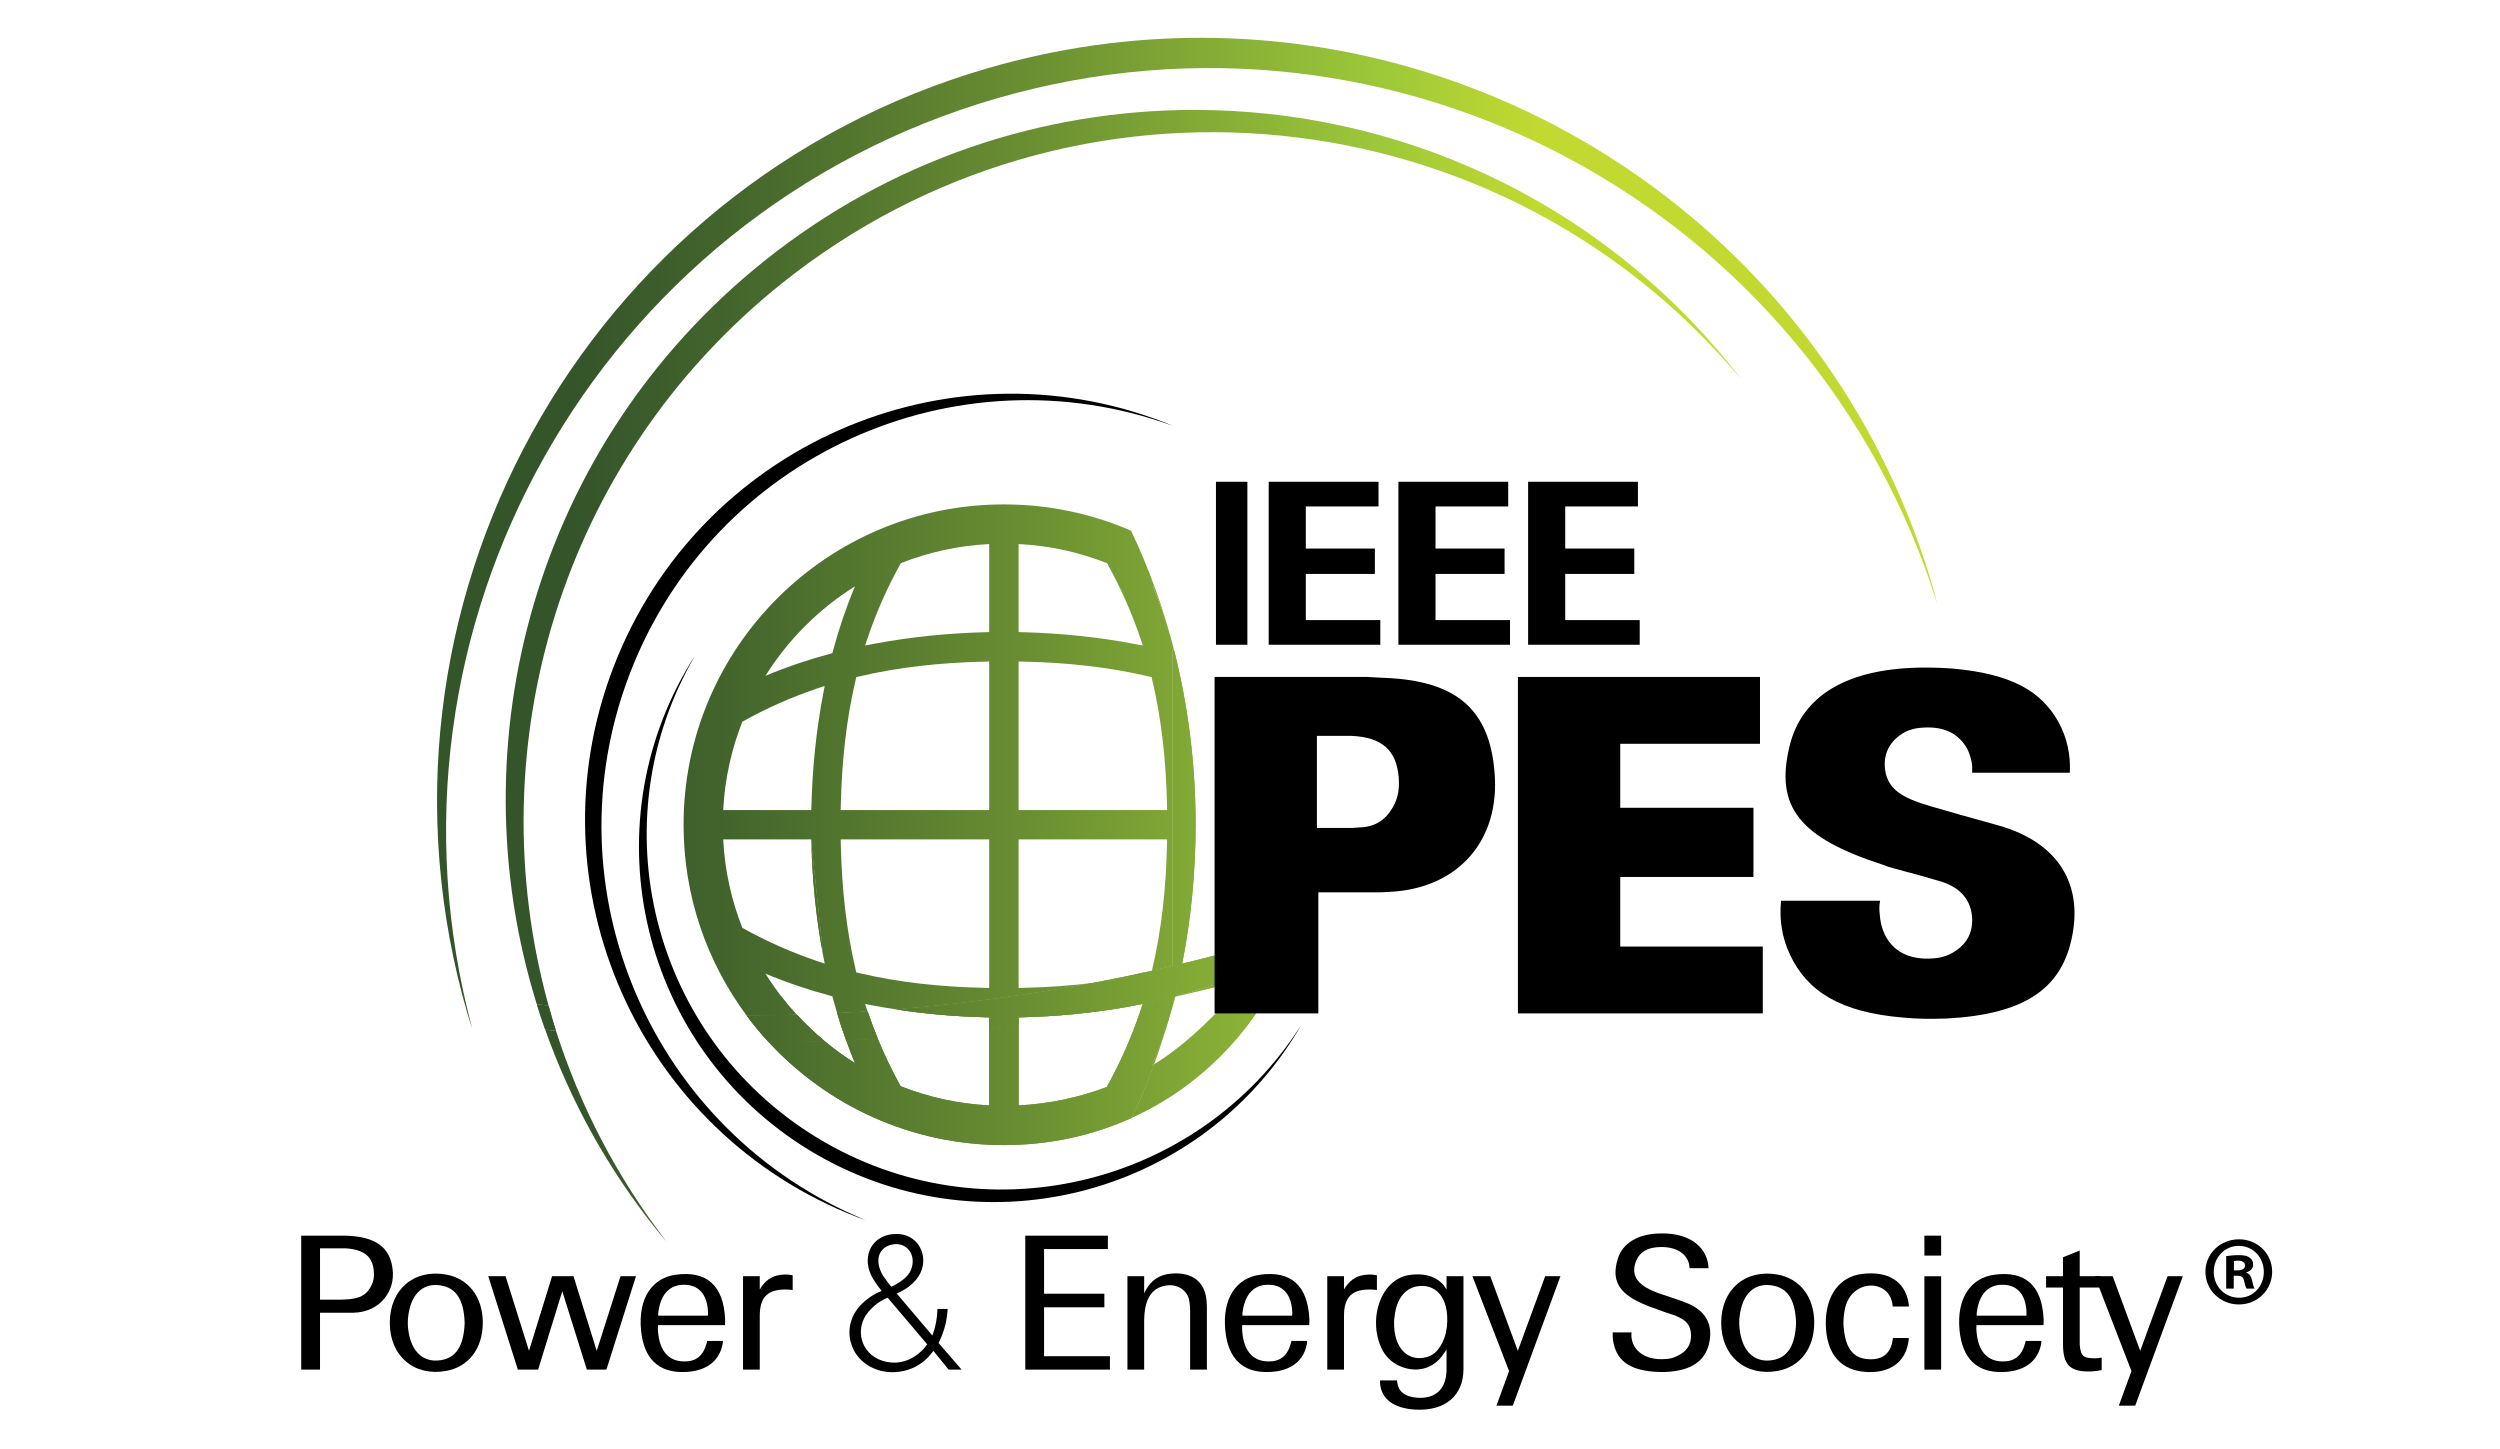 <?xml version="1.0" encoding="iso-8859-1"?>
<!-- Generator: Adobe Illustrator 26.0.1, SVG Export Plug-In . SVG Version: 6.00 Build 0)  -->
<svg version="1.1" id="Layer_1" xmlns="http://www.w3.org/2000/svg" xmlns:xlink="http://www.w3.org/1999/xlink" x="0px" y="0px"
	 viewBox="0 0 1080 626" style="enable-background:new 0 0 1080 626;" xml:space="preserve">
<g>
	<g>
		<defs>
			<path id="SVGID_1_" d="M498.028,253.314c2.397,5.651,4.501,11.485,6.397,17.417c-1.663-5.712-3.51-11.338-5.504-16.83
				C498.628,253.706,498.334,253.51,498.028,253.314z"/>
		</defs>
		<clipPath id="SVGID_00000088122323281482443600000002888709852629533104_">
			<use xlink:href="#SVGID_1_"  style="overflow:visible;"/>
		</clipPath>
		
			<linearGradient id="SVGID_00000135673364464492144650000002994449448799697589_" gradientUnits="userSpaceOnUse" x1="132.842" y1="620.829" x2="145.072" y2="620.829" gradientTransform="matrix(-34.032 0 0 34.032 5184.275 -20865.986)">
			<stop  offset="0" style="stop-color:#C1D931"/>
			<stop  offset="0.161" style="stop-color:#9DC839"/>
			<stop  offset="0.517" style="stop-color:#6B9032"/>
			<stop  offset="0.838" style="stop-color:#43652C"/>
			<stop  offset="1" style="stop-color:#34542A"/>
		</linearGradient>
		
			<rect x="498.028" y="253.315" style="clip-path:url(#SVGID_00000088122323281482443600000002888709852629533104_);fill:url(#SVGID_00000135673364464492144650000002994449448799697589_);" width="6.397" height="17.417"/>
	</g>
	<g>
		<defs>
			<path id="SVGID_00000084513136691221354570000008178928309443763610_" d="M497.564,460.357c0.342-0.208,0.673-0.428,1.015-0.624
				c2.275-6.201,4.354-12.585,6.225-19.068C502.7,447.38,500.303,453.984,497.564,460.357"/>
		</defs>
		<clipPath id="SVGID_00000067949847762167848380000004175173187572893590_">
			<use xlink:href="#SVGID_00000084513136691221354570000008178928309443763610_"  style="overflow:visible;"/>
		</clipPath>
		
			<linearGradient id="SVGID_00000000910574966206732270000013840851265914975154_" gradientUnits="userSpaceOnUse" x1="132.842" y1="625.912" x2="145.073" y2="625.912" gradientTransform="matrix(-34.033 0 0 34.033 5184.362 -20850.856)">
			<stop  offset="0" style="stop-color:#C1D931"/>
			<stop  offset="0.161" style="stop-color:#9DC839"/>
			<stop  offset="0.517" style="stop-color:#6B9032"/>
			<stop  offset="0.838" style="stop-color:#43652C"/>
			<stop  offset="1" style="stop-color:#34542A"/>
		</linearGradient>
		
			<rect x="497.564" y="440.665" style="clip-path:url(#SVGID_00000067949847762167848380000004175173187572893590_);fill:url(#SVGID_00000000910574966206732270000013840851265914975154_);" width="7.241" height="19.691"/>
	</g>
	<g>
		<defs>
			<path id="SVGID_00000103946075713083081900000007331773586083557305_" d="M472.246,424.606c8.17-1.015,16.145-2.409,23.936-4.244
				l1.284-0.306l0.159-0.685C489.222,421.255,480.758,422.992,472.246,424.606"/>
		</defs>
		<clipPath id="SVGID_00000141440211357992070040000001190631461615530175_">
			<use xlink:href="#SVGID_00000103946075713083081900000007331773586083557305_"  style="overflow:visible;"/>
		</clipPath>
		
			<linearGradient id="SVGID_00000134958566860494367920000003232636099342611896_" gradientUnits="userSpaceOnUse" x1="132.841" y1="625.159" x2="145.072" y2="625.159" gradientTransform="matrix(-34.031 0 0 34.031 5184.148 -20852.867)">
			<stop  offset="0" style="stop-color:#C1D931"/>
			<stop  offset="0.161" style="stop-color:#9DC839"/>
			<stop  offset="0.517" style="stop-color:#6B9032"/>
			<stop  offset="0.838" style="stop-color:#43652C"/>
			<stop  offset="1" style="stop-color:#34542A"/>
		</linearGradient>
		
			<rect x="472.246" y="419.372" style="clip-path:url(#SVGID_00000141440211357992070040000001190631461615530175_);fill:url(#SVGID_00000134958566860494367920000003232636099342611896_);" width="25.379" height="5.235"/>
	</g>
	<g>
		<defs>
			<path id="SVGID_00000005945717373723205640000016680211733129755812_" d="M472.246,424.606c8.17-1.015,16.145-2.409,23.936-4.244
				l1.284-0.306l0.159-0.685C489.222,421.255,480.758,422.992,472.246,424.606"/>
		</defs>
		<clipPath id="SVGID_00000061463563375667175220000003955188111916761767_">
			<use xlink:href="#SVGID_00000005945717373723205640000016680211733129755812_"  style="overflow:visible;"/>
		</clipPath>
		
			<linearGradient id="SVGID_00000060749042791360372650000015780339856661490868_" gradientUnits="userSpaceOnUse" x1="132.841" y1="625.159" x2="145.072" y2="625.159" gradientTransform="matrix(-34.031 0 0 34.031 5184.148 -20852.867)">
			<stop  offset="0" style="stop-color:#C1D931"/>
			<stop  offset="0.161" style="stop-color:#9DC839"/>
			<stop  offset="0.517" style="stop-color:#6B9032"/>
			<stop  offset="0.838" style="stop-color:#43652C"/>
			<stop  offset="1" style="stop-color:#34542A"/>
		</linearGradient>
		
			<rect x="472.246" y="419.372" style="clip-path:url(#SVGID_00000061463563375667175220000003955188111916761767_);fill:url(#SVGID_00000060749042791360372650000015780339856661490868_);" width="25.379" height="5.235"/>
	</g>
	<g>
		<defs>
			<path id="SVGID_00000021084322721211842830000008186172832566846907_" d="M511.127,416.24l-0.012,0.024l0.306-0.098
				C511.323,416.191,511.225,416.228,511.127,416.24"/>
		</defs>
		<clipPath id="SVGID_00000132053183391398158900000001429960195963215795_">
			<use xlink:href="#SVGID_00000021084322721211842830000008186172832566846907_"  style="overflow:visible;"/>
		</clipPath>
		
			<linearGradient id="SVGID_00000053523957718225272490000017776793061899670662_" gradientUnits="userSpaceOnUse" x1="132.838" y1="625.012" x2="145.068" y2="625.012" gradientTransform="matrix(-34.014 0 0 34.014 5181.701 -20843.111)">
			<stop  offset="0" style="stop-color:#C1D931"/>
			<stop  offset="0.161" style="stop-color:#9DC839"/>
			<stop  offset="0.517" style="stop-color:#6B9032"/>
			<stop  offset="0.838" style="stop-color:#43652C"/>
			<stop  offset="1" style="stop-color:#34542A"/>
		</linearGradient>
		
			<rect x="511.115" y="416.167" style="clip-path:url(#SVGID_00000132053183391398158900000001429960195963215795_);fill:url(#SVGID_00000053523957718225272490000017776793061899670662_);" width="0.306" height="0.098"/>
	</g>
	<g>
		<defs>
			<path id="SVGID_00000141451975184187225450000017915081847832755612_" d="M511.127,416.24l-0.012,0.024l0.306-0.098
				C511.323,416.191,511.225,416.228,511.127,416.24"/>
		</defs>
		<clipPath id="SVGID_00000005229058848404571480000002147799182431807632_">
			<use xlink:href="#SVGID_00000141451975184187225450000017915081847832755612_"  style="overflow:visible;"/>
		</clipPath>
		
			<linearGradient id="SVGID_00000070803769246306349620000013492084132481733004_" gradientUnits="userSpaceOnUse" x1="132.838" y1="625.012" x2="145.068" y2="625.012" gradientTransform="matrix(-34.014 0 0 34.014 5181.701 -20843.111)">
			<stop  offset="0" style="stop-color:#C1D931"/>
			<stop  offset="0.161" style="stop-color:#9DC839"/>
			<stop  offset="0.517" style="stop-color:#6B9032"/>
			<stop  offset="0.838" style="stop-color:#43652C"/>
			<stop  offset="1" style="stop-color:#34542A"/>
		</linearGradient>
		
			<rect x="511.115" y="416.167" style="clip-path:url(#SVGID_00000005229058848404571480000002147799182431807632_);fill:url(#SVGID_00000070803769246306349620000013492084132481733004_);" width="0.306" height="0.098"/>
	</g>
	<g>
		<defs>
			<path id="SVGID_00000057126453922190545710000008959615019404518305_" d="M542.071,408.083c-2.507,4.794-5.32,9.405-8.451,13.809
				c-1.761,0.697-3.523,1.37-5.308,2.042v1.553h-4.452c-4.892,1.688-9.858,3.241-14.885,4.587l-1.174,0.33l-0.049,0.135
				c10.408-2.349,20.743-4.892,30.956-7.62c5.479-6.495,10.359-12.744,14.334-18.028
				C549.397,405.979,545.741,407.031,542.071,408.083"/>
		</defs>
		<clipPath id="SVGID_00000150820514142480125420000017250496666287297157_">
			<use xlink:href="#SVGID_00000057126453922190545710000008959615019404518305_"  style="overflow:visible;"/>
		</clipPath>
		
			<linearGradient id="SVGID_00000104670675360855258010000016305051037613093019_" gradientUnits="userSpaceOnUse" x1="132.842" y1="625.019" x2="145.073" y2="625.019" gradientTransform="matrix(-34.033 0 0 34.033 5184.417 -20853.527)">
			<stop  offset="0" style="stop-color:#C1D931"/>
			<stop  offset="0.161" style="stop-color:#9DC839"/>
			<stop  offset="0.517" style="stop-color:#6B9032"/>
			<stop  offset="0.838" style="stop-color:#43652C"/>
			<stop  offset="1" style="stop-color:#34542A"/>
		</linearGradient>
		
			<rect x="507.752" y="404.89" style="clip-path:url(#SVGID_00000150820514142480125420000017250496666287297157_);fill:url(#SVGID_00000104670675360855258010000016305051037613093019_);" width="45.29" height="25.648"/>
	</g>
	<g>
		<defs>
			<path id="SVGID_00000021829869596132489530000013029656795002933890_" d="M523.86,425.487h4.452v-1.553
				C526.844,424.472,525.34,424.985,523.86,425.487"/>
		</defs>
		<clipPath id="SVGID_00000137843712408087974130000007962391743867559582_">
			<use xlink:href="#SVGID_00000021829869596132489530000013029656795002933890_"  style="overflow:visible;"/>
		</clipPath>
		
			<linearGradient id="SVGID_00000003812250780088149140000018277421555320171184_" gradientUnits="userSpaceOnUse" x1="132.842" y1="625.237" x2="145.073" y2="625.237" gradientTransform="matrix(-34.032 0 0 34.032 5184.291 -20853.402)">
			<stop  offset="0" style="stop-color:#C1D931"/>
			<stop  offset="0.161" style="stop-color:#9DC839"/>
			<stop  offset="0.517" style="stop-color:#6B9032"/>
			<stop  offset="0.838" style="stop-color:#43652C"/>
			<stop  offset="1" style="stop-color:#34542A"/>
		</linearGradient>
		
			<rect x="523.86" y="423.933" style="clip-path:url(#SVGID_00000137843712408087974130000007962391743867559582_);fill:url(#SVGID_00000003812250780088149140000018277421555320171184_);" width="4.452" height="1.554"/>
	</g>
	<g>
		<defs>
			<path id="SVGID_00000049919525167652894180000000502287287533789369_" d="M523.86,425.487h4.452v-1.553
				C526.844,424.472,525.34,424.985,523.86,425.487"/>
		</defs>
		<clipPath id="SVGID_00000155126649906887181610000015059776308235879336_">
			<use xlink:href="#SVGID_00000049919525167652894180000000502287287533789369_"  style="overflow:visible;"/>
		</clipPath>
		
			<linearGradient id="SVGID_00000091704781237765605230000002667787359152771503_" gradientUnits="userSpaceOnUse" x1="132.842" y1="625.237" x2="145.073" y2="625.237" gradientTransform="matrix(-34.032 0 0 34.032 5184.291 -20853.402)">
			<stop  offset="0" style="stop-color:#C1D931"/>
			<stop  offset="0.161" style="stop-color:#9DC839"/>
			<stop  offset="0.517" style="stop-color:#6B9032"/>
			<stop  offset="0.838" style="stop-color:#43652C"/>
			<stop  offset="1" style="stop-color:#34542A"/>
		</linearGradient>
		
			<rect x="523.86" y="423.933" style="clip-path:url(#SVGID_00000155126649906887181610000015059776308235879336_);fill:url(#SVGID_00000091704781237765605230000002667787359152771503_);" width="4.452" height="1.554"/>
	</g>
	<g>
		<defs>
			<path id="SVGID_00000009586010505884498100000011985871689914317455_" d="M538.708,422.918
				c-11.509,13.588-25.746,28.131-40.129,36.815c-2.935,7.999-6.189,15.753-9.76,23.226c28.596-12.916,51.394-35.726,64.945-64.236
				C548.774,420.166,543.747,421.561,538.708,422.918"/>
		</defs>
		<clipPath id="SVGID_00000083049829796421271370000015056579225751170472_">
			<use xlink:href="#SVGID_00000009586010505884498100000011985871689914317455_"  style="overflow:visible;"/>
		</clipPath>
		
			<linearGradient id="SVGID_00000183250513057549688710000009002174666638873011_" gradientUnits="userSpaceOnUse" x1="132.841" y1="625.867" x2="145.072" y2="625.867" gradientTransform="matrix(-34.029 0 0 34.029 5183.856 -20846.852)">
			<stop  offset="0" style="stop-color:#C1D931"/>
			<stop  offset="0.161" style="stop-color:#9DC839"/>
			<stop  offset="0.517" style="stop-color:#6B9032"/>
			<stop  offset="0.838" style="stop-color:#43652C"/>
			<stop  offset="1" style="stop-color:#34542A"/>
		</linearGradient>
		
			<rect x="488.818" y="418.723" style="clip-path:url(#SVGID_00000083049829796421271370000015056579225751170472_);fill:url(#SVGID_00000183250513057549688710000009002174666638873011_);" width="64.945" height="64.236"/>
	</g>
	<g>
		<defs>
			<path id="SVGID_00000034076661027357716070000004347647469125812123_" d="M507.507,430.587
				c-0.856,3.388-1.749,6.763-2.703,10.078c0.942-2.997,1.847-6.03,2.691-9.088l0.257-1.039
				C507.678,430.55,507.593,430.575,507.507,430.587"/>
		</defs>
		<clipPath id="SVGID_00000008112950426583639040000005873852148227390902_">
			<use xlink:href="#SVGID_00000034076661027357716070000004347647469125812123_"  style="overflow:visible;"/>
		</clipPath>
		
			<linearGradient id="SVGID_00000065787085533468110620000000607018535516102823_" gradientUnits="userSpaceOnUse" x1="132.841" y1="625.521" x2="145.072" y2="625.521" gradientTransform="matrix(-34.03 0 0 34.03 5183.967 -20850.779)">
			<stop  offset="0" style="stop-color:#C1D931"/>
			<stop  offset="0.161" style="stop-color:#9DC839"/>
			<stop  offset="0.517" style="stop-color:#6B9032"/>
			<stop  offset="0.838" style="stop-color:#43652C"/>
			<stop  offset="1" style="stop-color:#34542A"/>
		</linearGradient>
		
			<rect x="504.804" y="430.538" style="clip-path:url(#SVGID_00000008112950426583639040000005873852148227390902_);fill:url(#SVGID_00000065787085533468110620000000607018535516102823_);" width="2.948" height="10.127"/>
	</g>
	<g>
		<defs>
			<path id="SVGID_00000034083465297840799590000011314739106988661171_" d="M485.81,435.161c1.431-0.244,2.862-0.501,4.293-0.77
				l3.559-0.673l-1.162,3.437c-3.73,11.02-8.464,21.783-14.383,32.448c-12.011,4.525-24.804,7.265-38.074,7.938v-34.784
				c-4.207,0.575-8.464,1.101-12.708,1.614v33.17c-13.454-0.685-26.321-3.571-38.27-8.293c-3.755-6.788-7.02-13.625-9.858-20.535
				c-4.55,0.269-9.1,0.514-13.674,0.697c1.199,3.339,2.458,6.654,3.828,9.87c-4.587-2.862-8.941-6.066-13.099-9.503
				c-8.023,0.257-16.083,0.391-24.192,0.416c25.281,27.348,61.435,44.483,101.613,44.483c19.899,0,38.49-4.195,55.136-11.717
				c3.571-7.473,6.825-15.227,9.76-23.226c-0.342,0.196-0.673,0.416-1.015,0.624c2.74-6.372,5.137-12.977,7.241-19.691
				c0.954-3.315,1.847-6.69,2.703-10.078C500.315,432.214,493.075,433.743,485.81,435.161"/>
		</defs>
		<clipPath id="SVGID_00000157998017412021014380000009679256661745326235_">
			<use xlink:href="#SVGID_00000034083465297840799590000011314739106988661171_"  style="overflow:visible;"/>
		</clipPath>
		
			<linearGradient id="SVGID_00000158745617975770946260000009596962924672583048_" gradientUnits="userSpaceOnUse" x1="132.841" y1="626.186" x2="145.072" y2="626.186" gradientTransform="matrix(-34.031 0 0 34.031 5184.102 -20846.938)">
			<stop  offset="0" style="stop-color:#C1D931"/>
			<stop  offset="0.161" style="stop-color:#9DC839"/>
			<stop  offset="0.517" style="stop-color:#6B9032"/>
			<stop  offset="0.838" style="stop-color:#43652C"/>
			<stop  offset="1" style="stop-color:#34542A"/>
		</linearGradient>
		
			<rect x="332.069" y="430.587" style="clip-path:url(#SVGID_00000157998017412021014380000009679256661745326235_);fill:url(#SVGID_00000158745617975770946260000009596962924672583048_);" width="175.438" height="64.089"/>
	</g>
	<g>
		<defs>
			<path id="SVGID_00000011004322814771076610000017505575318940676768_" d="M485.81,435.161c1.431-0.244,2.862-0.501,4.293-0.77
				l3.559-0.673l-1.162,3.437c-3.73,11.02-8.464,21.783-14.383,32.448c-12.011,4.525-24.804,7.265-38.074,7.938v-34.784
				c-4.207,0.575-8.464,1.101-12.708,1.614v33.17c-13.454-0.685-26.321-3.571-38.27-8.293c-3.755-6.788-7.02-13.625-9.858-20.535
				c-4.55,0.269-9.1,0.514-13.674,0.697c1.199,3.339,2.458,6.654,3.828,9.87c-4.587-2.862-8.941-6.066-13.099-9.503
				c-8.023,0.257-16.083,0.391-24.192,0.416c25.281,27.348,61.435,44.483,101.613,44.483c19.899,0,38.49-4.195,55.136-11.717
				c3.571-7.473,6.825-15.227,9.76-23.226c-0.342,0.196-0.673,0.416-1.015,0.624c2.74-6.372,5.137-12.977,7.241-19.691
				c0.954-3.315,1.847-6.69,2.703-10.078C500.315,432.214,493.075,433.743,485.81,435.161"/>
		</defs>
		<clipPath id="SVGID_00000175303101429470100990000016098068115063586985_">
			<use xlink:href="#SVGID_00000011004322814771076610000017505575318940676768_"  style="overflow:visible;"/>
		</clipPath>
		
			<linearGradient id="SVGID_00000011014455668023200610000016742309613270993299_" gradientUnits="userSpaceOnUse" x1="132.841" y1="626.186" x2="145.072" y2="626.186" gradientTransform="matrix(-34.031 0 0 34.031 5184.102 -20846.938)">
			<stop  offset="0" style="stop-color:#C1D931"/>
			<stop  offset="0.161" style="stop-color:#9DC839"/>
			<stop  offset="0.517" style="stop-color:#6B9032"/>
			<stop  offset="0.838" style="stop-color:#43652C"/>
			<stop  offset="1" style="stop-color:#34542A"/>
		</linearGradient>
		
			<rect x="332.069" y="430.587" style="clip-path:url(#SVGID_00000175303101429470100990000016098068115063586985_);fill:url(#SVGID_00000011014455668023200610000016742309613270993299_);" width="175.438" height="64.089"/>
	</g>
	<g>
		<defs>
			<path id="SVGID_00000124840985546161411890000008865318154882205605_" d="M350.538,364.712
				c0.416,15.704,1.994,31.971,5.051,47.994L350.538,364.712z"/>
		</defs>
		<clipPath id="SVGID_00000119809911211085315430000008135053576981746048_">
			<use xlink:href="#SVGID_00000124840985546161411890000008865318154882205605_"  style="overflow:visible;"/>
		</clipPath>
		
			<linearGradient id="SVGID_00000024695515392110460770000017546833511283172519_" gradientUnits="userSpaceOnUse" x1="132.841" y1="624.21" x2="145.072" y2="624.21" gradientTransform="matrix(-34.03 0 0 34.03 5183.983 -20853.135)">
			<stop  offset="0" style="stop-color:#C1D931"/>
			<stop  offset="0.161" style="stop-color:#9DC839"/>
			<stop  offset="0.517" style="stop-color:#6B9032"/>
			<stop  offset="0.838" style="stop-color:#43652C"/>
			<stop  offset="1" style="stop-color:#34542A"/>
		</linearGradient>
		
			<rect x="350.538" y="364.712" style="clip-path:url(#SVGID_00000119809911211085315430000008135053576981746048_);fill:url(#SVGID_00000024695515392110460770000017546833511283172519_);" width="5.051" height="47.993"/>
	</g>
	<g>
		<defs>
			<path id="SVGID_00000011010268998574859360000013472840573939380895_" d="M350.538,364.712
				c0.416,15.704,1.994,31.971,5.051,47.994L350.538,364.712z"/>
		</defs>
		<clipPath id="SVGID_00000114757021702459653830000009835562753847056575_">
			<use xlink:href="#SVGID_00000011010268998574859360000013472840573939380895_"  style="overflow:visible;"/>
		</clipPath>
		
			<linearGradient id="SVGID_00000000201604412051184470000006094017058380654777_" gradientUnits="userSpaceOnUse" x1="132.841" y1="624.21" x2="145.072" y2="624.21" gradientTransform="matrix(-34.03 0 0 34.03 5183.983 -20853.135)">
			<stop  offset="0" style="stop-color:#C1D931"/>
			<stop  offset="0.161" style="stop-color:#9DC839"/>
			<stop  offset="0.517" style="stop-color:#6B9032"/>
			<stop  offset="0.838" style="stop-color:#43652C"/>
			<stop  offset="1" style="stop-color:#34542A"/>
		</linearGradient>
		
			<rect x="350.538" y="364.712" style="clip-path:url(#SVGID_00000114757021702459653830000009835562753847056575_);fill:url(#SVGID_00000000201604412051184470000006094017058380654777_);" width="5.051" height="47.993"/>
	</g>
	<g>
		<defs>
			<path id="SVGID_00000166651116522175691760000014961663742359454619_" d="M352.825,415.127
				c-10.934-3.706-21.575-8.415-32.118-14.273c-4.721-11.925-7.595-24.78-8.28-38.221h38.038l0.073,2.079l5.051,47.994l0.673,3.571
				L352.825,415.127z M425.17,426.747c-19.166-0.416-36.986-2.373-53.974-6.36l-1.284-0.306l-0.293-1.284
				c-4-17.013-5.956-34.821-6.385-53.974l-0.049-2.189h64.15v64.163L425.17,426.747z M320.707,311.753
				c10.494-5.859,21.159-10.555,32.118-14.273l3.437-1.162l-0.673,3.559c-3.058,16.059-4.635,32.338-5.051,47.994l-0.073,2.067
				h-38.038C313.111,336.52,315.986,323.666,320.707,311.753 M363.233,347.76c0.428-19.08,2.385-36.913,6.385-53.95l0.306-1.284
				l1.272-0.306c17.05-4.012,34.882-5.956,53.974-6.396l2.165-0.049v64.163h-64.15L363.233,347.76z M440.042,285.775l2.177,0.049
				c19.153,0.428,36.961,2.373,53.987,6.384l1.284,0.293l0.294,1.284c3.999,17.001,5.944,34.821,6.372,53.974l0.037,2.177h-64.15
				V285.775z M369.361,253.29c-3.767,8.892-6.898,18.187-9.467,27.702l-0.318,1.187l-1.174,0.318
				c-9.516,2.556-18.811,5.7-27.715,9.454C340.472,276.32,353.73,263.074,369.361,253.29 M374.877,275.415
				c3.718-10.959,8.427-21.624,14.286-32.13c11.925-4.709,24.755-7.571,38.172-8.256v38.038l-2.067,0.049
				c-15.668,0.428-31.935,2.018-47.993,5.064l-3.559,0.673L374.877,275.415z M490.127,278.18
				c-16.047-3.046-32.326-4.635-48.006-5.064l-2.079-0.049v-38.038c13.442,0.685,26.284,3.559,38.197,8.268
				c5.871,10.531,10.58,21.184,14.298,32.13l1.162,3.437L490.127,278.18z M295.303,356.285c0,30.883,10.127,59.405,27.238,82.435
				c7.277-0.012,14.518-0.134,21.734-0.33c-5.039-5.492-9.613-11.411-13.588-17.771c8.904,3.755,18.199,6.898,27.715,9.466
				l1.174,0.318l0.318,1.174c0.563,2.055,1.162,4.097,1.761,6.128c4.391-0.22,8.782-0.453,13.148-0.746l-1.101-3.241l3.571,0.673
				c3.266,0.624,6.543,1.174,9.821,1.676c28.914-2.336,57.326-6.189,85.151-11.46c-9.662,1.211-19.655,1.908-30.027,2.141
				l-2.177,0.049v-64.163h64.15l-0.037,2.189c-0.44,19.166-2.385,36.961-6.397,53.962l-0.135,0.587
				c2.997-0.661,5.993-1.382,8.977-2.079V280.674h0.55c-0.856-3.351-1.761-6.666-2.727-9.943
				c-1.896-5.932-3.999-11.766-6.397-17.417c0.306,0.196,0.599,0.392,0.893,0.587c-3.082-8.5-6.531-16.72-10.323-24.657
				c-16.83-7.29-35.384-11.338-54.916-11.338C357.264,217.906,295.303,279.855,295.303,356.285"/>
		</defs>
		<clipPath id="SVGID_00000103265976843627586160000013436287810744172167_">
			<use xlink:href="#SVGID_00000166651116522175691760000014961663742359454619_"  style="overflow:visible;"/>
		</clipPath>
		
			<linearGradient id="SVGID_00000137131384498318489860000005433194681581360267_" gradientUnits="userSpaceOnUse" x1="132.841" y1="622.373" x2="145.072" y2="622.373" gradientTransform="matrix(-34.031 0 0 34.031 5184.109 -20851.545)">
			<stop  offset="0" style="stop-color:#C1D931"/>
			<stop  offset="0.161" style="stop-color:#9DC839"/>
			<stop  offset="0.517" style="stop-color:#6B9032"/>
			<stop  offset="0.838" style="stop-color:#43652C"/>
			<stop  offset="1" style="stop-color:#34542A"/>
		</linearGradient>
		
			<rect x="295.303" y="217.906" style="clip-path:url(#SVGID_00000103265976843627586160000013436287810744172167_);fill:url(#SVGID_00000137131384498318489860000005433194681581360267_);" width="211.849" height="220.814"/>
	</g>
	<g>
		<defs>
			<path id="SVGID_00000125567705084947025950000008798928060067891365_" d="M506.602,280.674v136.618
				c1.358-0.318,2.74-0.624,4.097-0.954c3.792-19.19,5.81-39.285,5.81-59.992c0-26.431-3.29-51.871-9.357-75.672H506.602z"/>
		</defs>
		<clipPath id="SVGID_00000036223219646173433570000015260555162893869753_">
			<use xlink:href="#SVGID_00000125567705084947025950000008798928060067891365_"  style="overflow:visible;"/>
		</clipPath>
		
			<linearGradient id="SVGID_00000106106944125904729420000006465129607147728315_" gradientUnits="userSpaceOnUse" x1="132.841" y1="623.032" x2="145.072" y2="623.032" gradientTransform="matrix(-34.031 0 0 34.031 5184.07 -20853.129)">
			<stop  offset="0" style="stop-color:#C1D931"/>
			<stop  offset="0.161" style="stop-color:#9DC839"/>
			<stop  offset="0.517" style="stop-color:#6B9032"/>
			<stop  offset="0.838" style="stop-color:#43652C"/>
			<stop  offset="1" style="stop-color:#34542A"/>
		</linearGradient>
		
			<rect x="506.602" y="280.674" style="clip-path:url(#SVGID_00000036223219646173433570000015260555162893869753_);fill:url(#SVGID_00000106106944125904729420000006465129607147728315_);" width="9.907" height="136.618"/>
	</g>
	<g>
		<defs>
			<path id="SVGID_00000144320650733368573900000007263310741837236631_" d="M506.602,280.674v136.618
				c1.358-0.318,2.74-0.624,4.097-0.954c3.792-19.19,5.81-39.285,5.81-59.992c0-26.431-3.29-51.871-9.357-75.672H506.602z"/>
		</defs>
		<clipPath id="SVGID_00000171703801715101783590000011596811237051617418_">
			<use xlink:href="#SVGID_00000144320650733368573900000007263310741837236631_"  style="overflow:visible;"/>
		</clipPath>
		
			<linearGradient id="SVGID_00000067926979113648667700000014407867472760074881_" gradientUnits="userSpaceOnUse" x1="132.841" y1="623.032" x2="145.072" y2="623.032" gradientTransform="matrix(-34.031 0 0 34.031 5184.07 -20853.129)">
			<stop  offset="0" style="stop-color:#C1D931"/>
			<stop  offset="0.161" style="stop-color:#9DC839"/>
			<stop  offset="0.517" style="stop-color:#6B9032"/>
			<stop  offset="0.838" style="stop-color:#43652C"/>
			<stop  offset="1" style="stop-color:#34542A"/>
		</linearGradient>
		
			<rect x="506.602" y="280.674" style="clip-path:url(#SVGID_00000171703801715101783590000011596811237051617418_);fill:url(#SVGID_00000067926979113648667700000014407867472760074881_);" width="9.907" height="136.618"/>
	</g>
	<g>
		<defs>
			<path id="SVGID_00000021806516214437780790000009125644358006904760_" d="M528.312,411.862v12.072
				c1.786-0.673,3.547-1.345,5.308-2.042c3.131-4.403,5.944-9.014,8.451-13.809C537.509,409.379,532.923,410.639,528.312,411.862"/>
		</defs>
		<clipPath id="SVGID_00000181045929433504866020000011099526676313104519_">
			<use xlink:href="#SVGID_00000021806516214437780790000009125644358006904760_"  style="overflow:visible;"/>
		</clipPath>
		
			<linearGradient id="SVGID_00000044168981041417156120000002927941260071721660_" gradientUnits="userSpaceOnUse" x1="132.839" y1="624.987" x2="145.07" y2="624.987" gradientTransform="matrix(-34.022 0 0 34.022 5182.878 -20847.504)">
			<stop  offset="0" style="stop-color:#C1D931"/>
			<stop  offset="0.161" style="stop-color:#9DC839"/>
			<stop  offset="0.517" style="stop-color:#6B9032"/>
			<stop  offset="0.838" style="stop-color:#43652C"/>
			<stop  offset="1" style="stop-color:#34542A"/>
		</linearGradient>
		
			<rect x="528.312" y="408.083" style="clip-path:url(#SVGID_00000181045929433504866020000011099526676313104519_);fill:url(#SVGID_00000044168981041417156120000002927941260071721660_);" width="13.76" height="15.851"/>
	</g>
	<g>
		<defs>
			<path id="SVGID_00000148619079683077955420000004060376176491491981_" d="M528.312,411.862v12.072
				c1.786-0.673,3.547-1.345,5.308-2.042c3.131-4.403,5.944-9.014,8.451-13.809C537.509,409.379,532.923,410.639,528.312,411.862"/>
		</defs>
		<clipPath id="SVGID_00000023991575635815188040000012322216605833854621_">
			<use xlink:href="#SVGID_00000148619079683077955420000004060376176491491981_"  style="overflow:visible;"/>
		</clipPath>
		
			<linearGradient id="SVGID_00000102502436568311132020000009210556334921726394_" gradientUnits="userSpaceOnUse" x1="132.839" y1="624.987" x2="145.07" y2="624.987" gradientTransform="matrix(-34.022 0 0 34.022 5182.878 -20847.504)">
			<stop  offset="0" style="stop-color:#C1D931"/>
			<stop  offset="0.161" style="stop-color:#9DC839"/>
			<stop  offset="0.517" style="stop-color:#6B9032"/>
			<stop  offset="0.838" style="stop-color:#43652C"/>
			<stop  offset="1" style="stop-color:#34542A"/>
		</linearGradient>
		
			<rect x="528.312" y="408.083" style="clip-path:url(#SVGID_00000023991575635815188040000012322216605833854621_);fill:url(#SVGID_00000102502436568311132020000009210556334921726394_);" width="13.76" height="15.851"/>
	</g>
	<g>
		<defs>
			<path id="SVGID_00000161597544864688366500000018145472562606477490_" d="M508.706,425.487c-0.391,1.724-0.77,3.412-1.199,5.1
				c0.086-0.012,0.171-0.037,0.245-0.049l0.049-0.135l1.174-0.33c5.027-1.346,9.993-2.899,14.885-4.587H508.706z"/>
		</defs>
		<clipPath id="SVGID_00000098191948684177307740000010723564340528928177_">
			<use xlink:href="#SVGID_00000161597544864688366500000018145472562606477490_"  style="overflow:visible;"/>
		</clipPath>
		
			<linearGradient id="SVGID_00000030446333373904115480000002215589740638180536_" gradientUnits="userSpaceOnUse" x1="132.841" y1="625.323" x2="145.072" y2="625.323" gradientTransform="matrix(-34.031 0 0 34.031 5184.085 -20852.107)">
			<stop  offset="0" style="stop-color:#C1D931"/>
			<stop  offset="0.161" style="stop-color:#9DC839"/>
			<stop  offset="0.517" style="stop-color:#6B9032"/>
			<stop  offset="0.838" style="stop-color:#43652C"/>
			<stop  offset="1" style="stop-color:#34542A"/>
		</linearGradient>
		
			<rect x="507.507" y="425.487" style="clip-path:url(#SVGID_00000098191948684177307740000010723564340528928177_);fill:url(#SVGID_00000030446333373904115480000002215589740638180536_);" width="16.353" height="5.101"/>
	</g>
	<g>
		<defs>
			<path id="SVGID_00000080929358579037001050000003210936719958821515_" d="M508.706,425.487c-0.391,1.724-0.77,3.412-1.199,5.1
				c0.086-0.012,0.171-0.037,0.245-0.049l0.049-0.135l1.174-0.33c5.027-1.346,9.993-2.899,14.885-4.587H508.706z"/>
		</defs>
		<clipPath id="SVGID_00000127739130909746736780000012560911498817308323_">
			<use xlink:href="#SVGID_00000080929358579037001050000003210936719958821515_"  style="overflow:visible;"/>
		</clipPath>
		
			<linearGradient id="SVGID_00000135689170420353600130000005109436801040850339_" gradientUnits="userSpaceOnUse" x1="132.841" y1="625.323" x2="145.072" y2="625.323" gradientTransform="matrix(-34.031 0 0 34.031 5184.085 -20852.107)">
			<stop  offset="0" style="stop-color:#C1D931"/>
			<stop  offset="0.161" style="stop-color:#9DC839"/>
			<stop  offset="0.517" style="stop-color:#6B9032"/>
			<stop  offset="0.838" style="stop-color:#43652C"/>
			<stop  offset="1" style="stop-color:#34542A"/>
		</linearGradient>
		
			<rect x="507.507" y="425.487" style="clip-path:url(#SVGID_00000127739130909746736780000012560911498817308323_);fill:url(#SVGID_00000135689170420353600130000005109436801040850339_);" width="16.353" height="5.101"/>
	</g>
	<g>
		<defs>
			<path id="SVGID_00000089532729727354448280000001562677669235431552_" d="M511.421,416.167l-0.306,0.098l0.012-0.024
				c-0.147,0.037-0.294,0.074-0.428,0.098c-0.611,3.082-1.284,6.14-1.994,9.149h15.154c1.48-0.502,2.984-1.015,4.452-1.553v-12.072
				C522.698,413.354,517.084,414.797,511.421,416.167"/>
		</defs>
		<clipPath id="SVGID_00000112613640338351559660000016887515371309311899_">
			<use xlink:href="#SVGID_00000089532729727354448280000001562677669235431552_"  style="overflow:visible;"/>
		</clipPath>
		
			<linearGradient id="SVGID_00000062165918557618697980000005314090265940471473_" gradientUnits="userSpaceOnUse" x1="132.842" y1="625.06" x2="145.072" y2="625.06" gradientTransform="matrix(-34.031 0 0 34.031 5184.148 -20852.795)">
			<stop  offset="0" style="stop-color:#C1D931"/>
			<stop  offset="0.161" style="stop-color:#9DC839"/>
			<stop  offset="0.517" style="stop-color:#6B9032"/>
			<stop  offset="0.838" style="stop-color:#43652C"/>
			<stop  offset="1" style="stop-color:#34542A"/>
		</linearGradient>
		
			<rect x="508.706" y="411.862" style="clip-path:url(#SVGID_00000112613640338351559660000016887515371309311899_);fill:url(#SVGID_00000062165918557618697980000005314090265940471473_);" width="19.606" height="13.625"/>
	</g>
	<g>
		<defs>
			<path id="SVGID_00000165956930539976942670000016139502249847537338_" d="M511.421,416.167l-0.306,0.098l0.012-0.024
				c-0.147,0.037-0.294,0.074-0.428,0.098c-0.611,3.082-1.284,6.14-1.994,9.149h15.154c1.48-0.502,2.984-1.015,4.452-1.553v-12.072
				C522.698,413.354,517.084,414.797,511.421,416.167"/>
		</defs>
		<clipPath id="SVGID_00000121273597864171552910000016868643476198866859_">
			<use xlink:href="#SVGID_00000165956930539976942670000016139502249847537338_"  style="overflow:visible;"/>
		</clipPath>
		
			<linearGradient id="SVGID_00000134951852586316712340000009088441827891661483_" gradientUnits="userSpaceOnUse" x1="132.842" y1="625.06" x2="145.072" y2="625.06" gradientTransform="matrix(-34.031 0 0 34.031 5184.148 -20852.795)">
			<stop  offset="0" style="stop-color:#C1D931"/>
			<stop  offset="0.161" style="stop-color:#9DC839"/>
			<stop  offset="0.517" style="stop-color:#6B9032"/>
			<stop  offset="0.838" style="stop-color:#43652C"/>
			<stop  offset="1" style="stop-color:#34542A"/>
		</linearGradient>
		
			<rect x="508.706" y="411.862" style="clip-path:url(#SVGID_00000121273597864171552910000016868643476198866859_);fill:url(#SVGID_00000134951852586316712340000009088441827891661483_);" width="19.606" height="13.625"/>
	</g>
	<g>
		<defs>
			<path id="SVGID_00000078004041003197901630000004599707581747879095_" d="M511.421,416.167l-0.306,0.098l0.012-0.024
				c-0.147,0.037-0.294,0.074-0.428,0.098c-0.611,3.082-1.284,6.14-1.994,9.149h15.154c1.48-0.502,2.984-1.015,4.452-1.553v-12.072
				C522.698,413.354,517.084,414.797,511.421,416.167"/>
		</defs>
		<clipPath id="SVGID_00000132780414282932311590000003868715843200682398_">
			<use xlink:href="#SVGID_00000078004041003197901630000004599707581747879095_"  style="overflow:visible;"/>
		</clipPath>
		
			<linearGradient id="SVGID_00000070818640628675233980000006259519885894856119_" gradientUnits="userSpaceOnUse" x1="132.842" y1="625.06" x2="145.072" y2="625.06" gradientTransform="matrix(-34.031 0 0 34.031 5184.148 -20852.795)">
			<stop  offset="0" style="stop-color:#C1D931"/>
			<stop  offset="0.161" style="stop-color:#9DC839"/>
			<stop  offset="0.517" style="stop-color:#6B9032"/>
			<stop  offset="0.838" style="stop-color:#43652C"/>
			<stop  offset="1" style="stop-color:#34542A"/>
		</linearGradient>
		
			<rect x="508.706" y="411.862" style="clip-path:url(#SVGID_00000132780414282932311590000003868715843200682398_);fill:url(#SVGID_00000070818640628675233980000006259519885894856119_);" width="19.606" height="13.625"/>
	</g>
	<g>
		<defs>
			<path id="SVGID_00000075139742597875308790000011897067872352037295_" d="M497.625,419.372l-0.159,0.685l-1.284,0.306
				c-7.791,1.835-15.765,3.229-23.936,4.244c-27.825,5.271-56.237,9.124-85.151,11.46c12.83,1.957,25.685,3.058,38.172,3.376
				l2.067,0.061v4.868c4.244-0.514,8.5-1.04,12.708-1.614v-3.253l2.079-0.061c14.286-0.367,29.048-1.749,43.688-4.281
				c7.265-1.419,14.506-2.948,21.697-4.574c0.428-1.688,0.807-3.376,1.199-5.1h-2.104v-8.195
				C503.618,417.989,500.621,418.711,497.625,419.372"/>
		</defs>
		<clipPath id="SVGID_00000113327092156734504940000002869589538812316084_">
			<use xlink:href="#SVGID_00000075139742597875308790000011897067872352037295_"  style="overflow:visible;"/>
		</clipPath>
		
			<linearGradient id="SVGID_00000170254969780665378880000006990218567821250701_" gradientUnits="userSpaceOnUse" x1="132.841" y1="625.372" x2="145.072" y2="625.372" gradientTransform="matrix(-34.031 0 0 34.031 5184.117 -20851.117)">
			<stop  offset="0" style="stop-color:#C1D931"/>
			<stop  offset="0.161" style="stop-color:#9DC839"/>
			<stop  offset="0.517" style="stop-color:#6B9032"/>
			<stop  offset="0.838" style="stop-color:#43652C"/>
			<stop  offset="1" style="stop-color:#34542A"/>
		</linearGradient>
		
			<rect x="387.095" y="417.292" style="clip-path:url(#SVGID_00000113327092156734504940000002869589538812316084_);fill:url(#SVGID_00000170254969780665378880000006990218567821250701_);" width="121.61" height="27.079"/>
	</g>
	<g>
		<defs>
			<path id="SVGID_00000000219851823062672290000017505891883927866519_" d="M497.625,419.372l-0.159,0.685l-1.284,0.306
				c-7.791,1.835-15.765,3.229-23.936,4.244c-27.825,5.271-56.237,9.124-85.151,11.46c12.83,1.957,25.685,3.058,38.172,3.376
				l2.067,0.061v4.868c4.244-0.514,8.5-1.04,12.708-1.614v-3.253l2.079-0.061c14.286-0.367,29.048-1.749,43.688-4.281
				c7.265-1.419,14.506-2.948,21.697-4.574c0.428-1.688,0.807-3.376,1.199-5.1h-2.104v-8.195
				C503.618,417.989,500.621,418.711,497.625,419.372"/>
		</defs>
		<clipPath id="SVGID_00000167360862956017910800000010813428727369660071_">
			<use xlink:href="#SVGID_00000000219851823062672290000017505891883927866519_"  style="overflow:visible;"/>
		</clipPath>
		
			<linearGradient id="SVGID_00000108277474611354257720000016815091529925723807_" gradientUnits="userSpaceOnUse" x1="132.841" y1="625.372" x2="145.072" y2="625.372" gradientTransform="matrix(-34.031 0 0 34.031 5184.117 -20851.117)">
			<stop  offset="0" style="stop-color:#C1D931"/>
			<stop  offset="0.161" style="stop-color:#9DC839"/>
			<stop  offset="0.517" style="stop-color:#6B9032"/>
			<stop  offset="0.838" style="stop-color:#43652C"/>
			<stop  offset="1" style="stop-color:#34542A"/>
		</linearGradient>
		
			<rect x="387.095" y="417.292" style="clip-path:url(#SVGID_00000167360862956017910800000010813428727369660071_);fill:url(#SVGID_00000108277474611354257720000016815091529925723807_);" width="121.61" height="27.079"/>
	</g>
	<g>
		<defs>
			<path id="SVGID_00000177454708265065704510000006921019449647336092_" d="M497.625,419.372l-0.159,0.685l-1.284,0.306
				c-7.791,1.835-15.765,3.229-23.936,4.244c-27.825,5.271-56.237,9.124-85.151,11.46c12.83,1.957,25.685,3.058,38.172,3.376
				l2.067,0.061v4.868c4.244-0.514,8.5-1.04,12.708-1.614v-3.253l2.079-0.061c14.286-0.367,29.048-1.749,43.688-4.281
				c7.265-1.419,14.506-2.948,21.697-4.574c0.428-1.688,0.807-3.376,1.199-5.1h-2.104v-8.195
				C503.618,417.989,500.621,418.711,497.625,419.372"/>
		</defs>
		<clipPath id="SVGID_00000044875878101596292110000004323457498651300993_">
			<use xlink:href="#SVGID_00000177454708265065704510000006921019449647336092_"  style="overflow:visible;"/>
		</clipPath>
		
			<linearGradient id="SVGID_00000109001642656493769090000013557395979140946589_" gradientUnits="userSpaceOnUse" x1="132.841" y1="625.372" x2="145.072" y2="625.372" gradientTransform="matrix(-34.031 0 0 34.031 5184.117 -20851.117)">
			<stop  offset="0" style="stop-color:#C1D931"/>
			<stop  offset="0.161" style="stop-color:#9DC839"/>
			<stop  offset="0.517" style="stop-color:#6B9032"/>
			<stop  offset="0.838" style="stop-color:#43652C"/>
			<stop  offset="1" style="stop-color:#34542A"/>
		</linearGradient>
		
			<rect x="387.095" y="417.292" style="clip-path:url(#SVGID_00000044875878101596292110000004323457498651300993_);fill:url(#SVGID_00000109001642656493769090000013557395979140946589_);" width="121.61" height="27.079"/>
	</g>
	<g>
		<defs>
			<path id="SVGID_00000125585327134102101810000008301393253363533227_" d="M506.602,417.292v8.195h2.104
				c0.709-3.009,1.382-6.066,1.994-9.149C509.342,416.668,507.96,416.974,506.602,417.292"/>
		</defs>
		<clipPath id="SVGID_00000164496260672421265890000005988545332806706833_">
			<use xlink:href="#SVGID_00000125585327134102101810000008301393253363533227_"  style="overflow:visible;"/>
		</clipPath>
		
			<linearGradient id="SVGID_00000005237698541927522880000011818351725392726413_" gradientUnits="userSpaceOnUse" x1="132.842" y1="625.126" x2="145.072" y2="625.126" gradientTransform="matrix(-34.032 0 0 34.032 5184.211 -20853.065)">
			<stop  offset="0" style="stop-color:#C1D931"/>
			<stop  offset="0.161" style="stop-color:#9DC839"/>
			<stop  offset="0.517" style="stop-color:#6B9032"/>
			<stop  offset="0.838" style="stop-color:#43652C"/>
			<stop  offset="1" style="stop-color:#34542A"/>
		</linearGradient>
		
			<rect x="506.602" y="416.338" style="clip-path:url(#SVGID_00000164496260672421265890000005988545332806706833_);fill:url(#SVGID_00000005237698541927522880000011818351725392726413_);" width="4.097" height="9.149"/>
	</g>
	<g>
		<defs>
			<path id="SVGID_00000066507768556493120990000000777441093168436664_" d="M506.602,417.292v8.195h2.104
				c0.709-3.009,1.382-6.066,1.994-9.149C509.342,416.668,507.96,416.974,506.602,417.292"/>
		</defs>
		<clipPath id="SVGID_00000009582908403054920030000002515169740894957993_">
			<use xlink:href="#SVGID_00000066507768556493120990000000777441093168436664_"  style="overflow:visible;"/>
		</clipPath>
		
			<linearGradient id="SVGID_00000016755126403854176150000012753318795197570960_" gradientUnits="userSpaceOnUse" x1="132.842" y1="625.126" x2="145.072" y2="625.126" gradientTransform="matrix(-34.032 0 0 34.032 5184.211 -20853.065)">
			<stop  offset="0" style="stop-color:#C1D931"/>
			<stop  offset="0.161" style="stop-color:#9DC839"/>
			<stop  offset="0.517" style="stop-color:#6B9032"/>
			<stop  offset="0.838" style="stop-color:#43652C"/>
			<stop  offset="1" style="stop-color:#34542A"/>
		</linearGradient>
		
			<rect x="506.602" y="416.338" style="clip-path:url(#SVGID_00000009582908403054920030000002515169740894957993_);fill:url(#SVGID_00000016755126403854176150000012753318795197570960_);" width="4.097" height="9.149"/>
	</g>
	<g>
		<defs>
			<path id="SVGID_00000072994343659825073150000013307840011943556010_" d="M506.602,417.292v8.195h2.104
				c0.709-3.009,1.382-6.066,1.994-9.149C509.342,416.668,507.96,416.974,506.602,417.292"/>
		</defs>
		<clipPath id="SVGID_00000091000235379701445960000003313707614549330083_">
			<use xlink:href="#SVGID_00000072994343659825073150000013307840011943556010_"  style="overflow:visible;"/>
		</clipPath>
		
			<linearGradient id="SVGID_00000063614375419921707460000007989769021588953010_" gradientUnits="userSpaceOnUse" x1="132.842" y1="625.126" x2="145.072" y2="625.126" gradientTransform="matrix(-34.032 0 0 34.032 5184.211 -20853.065)">
			<stop  offset="0" style="stop-color:#C1D931"/>
			<stop  offset="0.161" style="stop-color:#9DC839"/>
			<stop  offset="0.517" style="stop-color:#6B9032"/>
			<stop  offset="0.838" style="stop-color:#43652C"/>
			<stop  offset="1" style="stop-color:#34542A"/>
		</linearGradient>
		
			<rect x="506.602" y="416.338" style="clip-path:url(#SVGID_00000091000235379701445960000003313707614549330083_);fill:url(#SVGID_00000063614375419921707460000007989769021588953010_);" width="4.097" height="9.149"/>
	</g>
	<g>
		<defs>
			<path id="SVGID_00000018222247156184728300000011360580970349681281_" d="M506.602,417.292v8.195h2.104
				c0.709-3.009,1.382-6.066,1.994-9.149C509.342,416.668,507.96,416.974,506.602,417.292"/>
		</defs>
		<clipPath id="SVGID_00000158707318930669197720000010720518667667178384_">
			<use xlink:href="#SVGID_00000018222247156184728300000011360580970349681281_"  style="overflow:visible;"/>
		</clipPath>
		
			<linearGradient id="SVGID_00000158000074517839085610000017855960391011751819_" gradientUnits="userSpaceOnUse" x1="132.842" y1="625.126" x2="145.072" y2="625.126" gradientTransform="matrix(-34.032 0 0 34.032 5184.211 -20853.065)">
			<stop  offset="0" style="stop-color:#C1D931"/>
			<stop  offset="0.161" style="stop-color:#9DC839"/>
			<stop  offset="0.517" style="stop-color:#6B9032"/>
			<stop  offset="0.838" style="stop-color:#43652C"/>
			<stop  offset="1" style="stop-color:#34542A"/>
		</linearGradient>
		
			<rect x="506.602" y="416.338" style="clip-path:url(#SVGID_00000158707318930669197720000010720518667667178384_);fill:url(#SVGID_00000158000074517839085610000017855960391011751819_);" width="4.097" height="9.149"/>
	</g>
	<g>
		<defs>
			<path id="SVGID_00000160186123033121608780000011249130361527686796_" d="M553.042,404.89
				c-3.975,5.284-8.855,11.534-14.334,18.028c5.039-1.358,10.066-2.752,15.056-4.195c0.342-0.721,0.685-1.431,1.027-2.141
				c1.847-3.706,4.379-9.405,7.069-14.42C558.925,403.08,555.99,403.985,553.042,404.89"/>
		</defs>
		<clipPath id="SVGID_00000066479113928226320040000015362232941405830031_">
			<use xlink:href="#SVGID_00000160186123033121608780000011249130361527686796_"  style="overflow:visible;"/>
		</clipPath>
		
			<linearGradient id="SVGID_00000178170184588133584050000015728053603697948059_" gradientUnits="userSpaceOnUse" x1="132.84" y1="624.887" x2="145.071" y2="624.887" gradientTransform="matrix(-34.027 0 0 34.027 5183.509 -20850.279)">
			<stop  offset="0" style="stop-color:#C1D931"/>
			<stop  offset="0.161" style="stop-color:#9DC839"/>
			<stop  offset="0.517" style="stop-color:#6B9032"/>
			<stop  offset="0.838" style="stop-color:#43652C"/>
			<stop  offset="1" style="stop-color:#34542A"/>
		</linearGradient>
		
			<rect x="538.708" y="402.163" style="clip-path:url(#SVGID_00000066479113928226320040000015362232941405830031_);fill:url(#SVGID_00000178170184588133584050000015728053603697948059_);" width="23.153" height="20.755"/>
	</g>
	<g>
		<defs>
			<path id="SVGID_00000060012423085498504120000014596718126307708313_" d="M553.042,404.89
				c-3.975,5.284-8.855,11.534-14.334,18.028c5.039-1.358,10.066-2.752,15.056-4.195c0.342-0.721,0.685-1.431,1.027-2.141
				c1.847-3.706,4.379-9.405,7.069-14.42C558.925,403.08,555.99,403.985,553.042,404.89"/>
		</defs>
		<clipPath id="SVGID_00000103250785664384225220000001318759529444113586_">
			<use xlink:href="#SVGID_00000060012423085498504120000014596718126307708313_"  style="overflow:visible;"/>
		</clipPath>
		
			<linearGradient id="SVGID_00000062871366250616410550000005957168493910212261_" gradientUnits="userSpaceOnUse" x1="132.84" y1="624.887" x2="145.071" y2="624.887" gradientTransform="matrix(-34.027 0 0 34.027 5183.509 -20850.279)">
			<stop  offset="0" style="stop-color:#C1D931"/>
			<stop  offset="0.161" style="stop-color:#9DC839"/>
			<stop  offset="0.517" style="stop-color:#6B9032"/>
			<stop  offset="0.838" style="stop-color:#43652C"/>
			<stop  offset="1" style="stop-color:#34542A"/>
		</linearGradient>
		
			<rect x="538.708" y="402.163" style="clip-path:url(#SVGID_00000103250785664384225220000001318759529444113586_);fill:url(#SVGID_00000062871366250616410550000005957168493910212261_);" width="23.153" height="20.755"/>
	</g>
	<g>
		<defs>
			<path id="SVGID_00000137838134033997351380000001846413964979351178_" d="M361.655,437.705c1.199,3.963,2.483,7.864,3.877,11.705
				c4.574-0.184,9.124-0.428,13.674-0.697c-1.578-3.828-3.021-7.681-4.342-11.558l-0.061-0.196
				C370.437,437.253,366.046,437.485,361.655,437.705"/>
		</defs>
		<clipPath id="SVGID_00000008845518949852638280000000275798671186427050_">
			<use xlink:href="#SVGID_00000137838134033997351380000001846413964979351178_"  style="overflow:visible;"/>
		</clipPath>
		
			<linearGradient id="SVGID_00000030445582051597149350000007537826993337534380_" gradientUnits="userSpaceOnUse" x1="132.841" y1="625.723" x2="145.072" y2="625.723" gradientTransform="matrix(-34.031 0 0 34.031 5184.069 -20850.502)">
			<stop  offset="0" style="stop-color:#C1D931"/>
			<stop  offset="0.161" style="stop-color:#9DC839"/>
			<stop  offset="0.517" style="stop-color:#6B9032"/>
			<stop  offset="0.838" style="stop-color:#43652C"/>
			<stop  offset="1" style="stop-color:#34542A"/>
		</linearGradient>
		
			<rect x="361.655" y="436.96" style="clip-path:url(#SVGID_00000008845518949852638280000000275798671186427050_);fill:url(#SVGID_00000030445582051597149350000007537826993337534380_);" width="17.551" height="12.451"/>
	</g>
	<g>
		<defs>
			<path id="SVGID_00000071527431989995726510000010080899154598397323_" d="M361.655,437.705c1.199,3.963,2.483,7.864,3.877,11.705
				c4.574-0.184,9.124-0.428,13.674-0.697c-1.578-3.828-3.021-7.681-4.342-11.558l-0.061-0.196
				C370.437,437.253,366.046,437.485,361.655,437.705"/>
		</defs>
		<clipPath id="SVGID_00000124124536839857488870000003625275773017864838_">
			<use xlink:href="#SVGID_00000071527431989995726510000010080899154598397323_"  style="overflow:visible;"/>
		</clipPath>
		
			<linearGradient id="SVGID_00000170264335606568789330000006054465290961451404_" gradientUnits="userSpaceOnUse" x1="132.841" y1="625.723" x2="145.072" y2="625.723" gradientTransform="matrix(-34.031 0 0 34.031 5184.069 -20850.502)">
			<stop  offset="0" style="stop-color:#C1D931"/>
			<stop  offset="0.161" style="stop-color:#9DC839"/>
			<stop  offset="0.517" style="stop-color:#6B9032"/>
			<stop  offset="0.838" style="stop-color:#43652C"/>
			<stop  offset="1" style="stop-color:#34542A"/>
		</linearGradient>
		
			<rect x="361.655" y="436.96" style="clip-path:url(#SVGID_00000124124536839857488870000003625275773017864838_);fill:url(#SVGID_00000170264335606568789330000006054465290961451404_);" width="17.551" height="12.451"/>
	</g>
	<g>
		<defs>
			<path id="SVGID_00000176735149008826715480000004605128429890107064_" d="M361.655,437.705c1.199,3.963,2.483,7.864,3.877,11.705
				c4.574-0.184,9.124-0.428,13.674-0.697c-1.578-3.828-3.021-7.681-4.342-11.558l-0.061-0.196
				C370.437,437.253,366.046,437.485,361.655,437.705"/>
		</defs>
		<clipPath id="SVGID_00000000935756128202282870000012291278390190312875_">
			<use xlink:href="#SVGID_00000176735149008826715480000004605128429890107064_"  style="overflow:visible;"/>
		</clipPath>
		
			<linearGradient id="SVGID_00000174582819933349484230000016156467561798752675_" gradientUnits="userSpaceOnUse" x1="132.841" y1="625.723" x2="145.072" y2="625.723" gradientTransform="matrix(-34.031 0 0 34.031 5184.069 -20850.502)">
			<stop  offset="0" style="stop-color:#C1D931"/>
			<stop  offset="0.161" style="stop-color:#9DC839"/>
			<stop  offset="0.517" style="stop-color:#6B9032"/>
			<stop  offset="0.838" style="stop-color:#43652C"/>
			<stop  offset="1" style="stop-color:#34542A"/>
		</linearGradient>
		
			<rect x="361.655" y="436.96" style="clip-path:url(#SVGID_00000000935756128202282870000012291278390190312875_);fill:url(#SVGID_00000174582819933349484230000016156467561798752675_);" width="17.551" height="12.451"/>
	</g>
	<g>
		<defs>
			<path id="SVGID_00000111900613501318004820000009211516903623710873_" d="M322.541,438.72c2.972,4,6.164,7.828,9.528,11.473
				c8.109-0.025,16.169-0.159,24.192-0.416c-4.256-3.522-8.256-7.339-11.986-11.387C337.059,438.586,329.819,438.708,322.541,438.72
				"/>
		</defs>
		<clipPath id="SVGID_00000007404587923023139170000008579451171957686199_">
			<use xlink:href="#SVGID_00000111900613501318004820000009211516903623710873_"  style="overflow:visible;"/>
		</clipPath>
		
			<linearGradient id="SVGID_00000034081996950234710450000012242238799433628807_" gradientUnits="userSpaceOnUse" x1="132.841" y1="625.753" x2="145.072" y2="625.753" gradientTransform="matrix(-34.031 0 0 34.031 5184.188 -20850.943)">
			<stop  offset="0" style="stop-color:#C1D931"/>
			<stop  offset="0.161" style="stop-color:#9DC839"/>
			<stop  offset="0.517" style="stop-color:#6B9032"/>
			<stop  offset="0.838" style="stop-color:#43652C"/>
			<stop  offset="1" style="stop-color:#34542A"/>
		</linearGradient>
		
			<rect x="322.541" y="438.39" style="clip-path:url(#SVGID_00000007404587923023139170000008579451171957686199_);fill:url(#SVGID_00000034081996950234710450000012242238799433628807_);" width="33.72" height="11.803"/>
	</g>
	<g>
		<defs>
			<path id="SVGID_00000005247526627636540350000014197166888706714546_" d="M322.541,438.72c2.972,4,6.164,7.828,9.528,11.473
				c8.109-0.025,16.169-0.159,24.192-0.416c-4.256-3.522-8.256-7.339-11.986-11.387C337.059,438.586,329.819,438.708,322.541,438.72
				"/>
		</defs>
		<clipPath id="SVGID_00000182488605099694197950000011744700090874410174_">
			<use xlink:href="#SVGID_00000005247526627636540350000014197166888706714546_"  style="overflow:visible;"/>
		</clipPath>
		
			<linearGradient id="SVGID_00000012446048118255230220000002027494453858922678_" gradientUnits="userSpaceOnUse" x1="132.841" y1="625.753" x2="145.072" y2="625.753" gradientTransform="matrix(-34.031 0 0 34.031 5184.188 -20850.943)">
			<stop  offset="0" style="stop-color:#C1D931"/>
			<stop  offset="0.161" style="stop-color:#9DC839"/>
			<stop  offset="0.517" style="stop-color:#6B9032"/>
			<stop  offset="0.838" style="stop-color:#43652C"/>
			<stop  offset="1" style="stop-color:#34542A"/>
		</linearGradient>
		
			<rect x="322.541" y="438.39" style="clip-path:url(#SVGID_00000182488605099694197950000011744700090874410174_);fill:url(#SVGID_00000012446048118255230220000002027494453858922678_);" width="33.72" height="11.803"/>
	</g>
	<g>
		<defs>
			<path id="SVGID_00000124142665960120764880000008810635164044110479_" d="M322.541,438.72c2.972,4,6.164,7.828,9.528,11.473
				c8.109-0.025,16.169-0.159,24.192-0.416c-4.256-3.522-8.256-7.339-11.986-11.387C337.059,438.586,329.819,438.708,322.541,438.72
				"/>
		</defs>
		<clipPath id="SVGID_00000160891127537098021290000017903435662002542259_">
			<use xlink:href="#SVGID_00000124142665960120764880000008810635164044110479_"  style="overflow:visible;"/>
		</clipPath>
		
			<linearGradient id="SVGID_00000026879334002638167500000015649405100109232531_" gradientUnits="userSpaceOnUse" x1="132.841" y1="625.753" x2="145.072" y2="625.753" gradientTransform="matrix(-34.031 0 0 34.031 5184.188 -20850.943)">
			<stop  offset="0" style="stop-color:#C1D931"/>
			<stop  offset="0.161" style="stop-color:#9DC839"/>
			<stop  offset="0.517" style="stop-color:#6B9032"/>
			<stop  offset="0.838" style="stop-color:#43652C"/>
			<stop  offset="1" style="stop-color:#34542A"/>
		</linearGradient>
		
			<rect x="322.541" y="438.39" style="clip-path:url(#SVGID_00000160891127537098021290000017903435662002542259_);fill:url(#SVGID_00000026879334002638167500000015649405100109232531_);" width="33.72" height="11.803"/>
	</g>
	<g>
		<defs>
			<path id="SVGID_00000000218500686241177560000018157301193038907303_" d="M329.757,113.076
				c-98.274,78.901-133.181,207.373-97.846,320.825c1.688,0.171,3.376,0.355,5.076,0.514
				c-30.797-111.178,4.794-234.941,100.463-311.75c126.637-101.662,310.906-82.888,414.647,41.071
				c-1.235-1.627-2.434-3.278-3.743-4.88C689.55,85.582,603.152,47.483,515.983,47.483
				C450.585,47.483,384.735,68.936,329.757,113.076"/>
		</defs>
		<clipPath id="SVGID_00000016071007174592732440000013846248840966982023_">
			<use xlink:href="#SVGID_00000000218500686241177560000018157301193038907303_"  style="overflow:visible;"/>
		</clipPath>
		
			<linearGradient id="SVGID_00000016043532681482985010000002570718253626712729_" gradientUnits="userSpaceOnUse" x1="132.841" y1="619.427" x2="145.072" y2="619.427" gradientTransform="matrix(-34.031 0 0 34.031 5184.077 -20851.762)">
			<stop  offset="0" style="stop-color:#C1D931"/>
			<stop  offset="0.161" style="stop-color:#9DC839"/>
			<stop  offset="0.517" style="stop-color:#6B9032"/>
			<stop  offset="0.838" style="stop-color:#43652C"/>
			<stop  offset="1" style="stop-color:#34542A"/>
		</linearGradient>
		
			<rect x="196.577" y="21.003" style="clip-path:url(#SVGID_00000016071007174592732440000013846248840966982023_);fill:url(#SVGID_00000016043532681482985010000002570718253626712729_);" width="555.521" height="413.412"/>
	</g>
	<g>
		<defs>
			<path id="SVGID_00000157992399869017904290000016809345575871298454_" d="M235.507,444.763
				c10.898,30.687,26.944,60.114,48.483,86.936c1.284,1.602,2.654,3.119,3.975,4.709c-21.673-28.155-37.536-59.001-47.773-91.083
				C238.626,445.154,237.073,444.958,235.507,444.763z"/>
		</defs>
		<clipPath id="SVGID_00000040554480177111619190000007520249443912800940_">
			<use xlink:href="#SVGID_00000157992399869017904290000016809345575871298454_"  style="overflow:visible;"/>
		</clipPath>
		
			<linearGradient id="SVGID_00000147178859765753207330000015092484679504214206_" gradientUnits="userSpaceOnUse" x1="132.841" y1="626.907" x2="145.072" y2="626.907" gradientTransform="matrix(-34.031 0 0 34.031 5184.109 -20843.559)">
			<stop  offset="0" style="stop-color:#C1D931"/>
			<stop  offset="0.161" style="stop-color:#9DC839"/>
			<stop  offset="0.517" style="stop-color:#6B9032"/>
			<stop  offset="0.838" style="stop-color:#43652C"/>
			<stop  offset="1" style="stop-color:#34542A"/>
		</linearGradient>
		
			<rect x="235.507" y="444.763" style="clip-path:url(#SVGID_00000040554480177111619190000007520249443912800940_);fill:url(#SVGID_00000147178859765753207330000015092484679504214206_);" width="52.458" height="91.645"/>
	</g>
	<g>
		<defs>
			<path id="SVGID_00000181786252109396207730000016112863934821197702_" d="M231.911,433.902c1.137,3.645,2.324,7.265,3.596,10.861
				c1.566,0.196,3.119,0.391,4.684,0.562c-1.162-3.62-2.189-7.265-3.204-10.91C235.287,434.256,233.599,434.073,231.911,433.902z"/>
		</defs>
		<clipPath id="SVGID_00000149383479775835270790000001095568931441224860_">
			<use xlink:href="#SVGID_00000181786252109396207730000016112863934821197702_"  style="overflow:visible;"/>
		</clipPath>
		
			<linearGradient id="SVGID_00000042723002031009620160000004577406132928367490_" gradientUnits="userSpaceOnUse" x1="132.841" y1="625.628" x2="145.072" y2="625.628" gradientTransform="matrix(-34.032 0 0 34.032 5184.228 -20851.512)">
			<stop  offset="0" style="stop-color:#579DD9"/>
			<stop  offset="0.185" style="stop-color:#5B99CF"/>
			<stop  offset="0.502" style="stop-color:#6690B3"/>
			<stop  offset="0.911" style="stop-color:#788087"/>
			<stop  offset="1" style="stop-color:#7C7C7C"/>
		</linearGradient>
		
			<rect x="231.911" y="433.902" style="clip-path:url(#SVGID_00000149383479775835270790000001095568931441224860_);fill:url(#SVGID_00000042723002031009620160000004577406132928367490_);" width="8.28" height="11.423"/>
	</g>
	<g>
		<defs>
			<path id="SVGID_00000147912502765319806050000014460844486205893557_" d="M231.911,433.902c1.137,3.645,2.324,7.265,3.596,10.861
				c1.566,0.196,3.119,0.391,4.684,0.562c-1.162-3.62-2.189-7.265-3.204-10.91C235.287,434.256,233.599,434.073,231.911,433.902z"/>
		</defs>
		<clipPath id="SVGID_00000168818522986338922240000009288131616103726513_">
			<use xlink:href="#SVGID_00000147912502765319806050000014460844486205893557_"  style="overflow:visible;"/>
		</clipPath>
		
			<linearGradient id="SVGID_00000004530310906111973790000011081193524270374022_" gradientUnits="userSpaceOnUse" x1="132.841" y1="625.628" x2="145.072" y2="625.628" gradientTransform="matrix(-34.032 0 0 34.032 5184.228 -20851.512)">
			<stop  offset="0" style="stop-color:#C1D931"/>
			<stop  offset="0.161" style="stop-color:#9DC839"/>
			<stop  offset="0.517" style="stop-color:#6B9032"/>
			<stop  offset="0.838" style="stop-color:#43652C"/>
			<stop  offset="1" style="stop-color:#34542A"/>
		</linearGradient>
		
			<rect x="231.911" y="433.902" style="clip-path:url(#SVGID_00000168818522986338922240000009288131616103726513_);fill:url(#SVGID_00000004530310906111973790000011081193524270374022_);" width="8.28" height="11.423"/>
	</g>
	<g>
		<defs>
			<path id="SVGID_00000026144754151551673790000005908729219529761178_" d="M426.686,29.479
				C251.835,80.2,151.213,263.074,201.946,437.913c0.648,2.177,1.394,4.305,2.067,6.482
				C157.658,271.575,257.828,92.651,430.478,42.541C603.152-7.555,783.519,89.973,836.857,260.787
				c-0.587-2.189-1.076-4.391-1.724-6.605C793.291,110.043,661.627,16.331,518.71,16.331
				C488.28,16.331,457.361,20.575,426.686,29.479"/>
		</defs>
		<clipPath id="SVGID_00000109021442353254534710000014384229491877298853_">
			<use xlink:href="#SVGID_00000026144754151551673790000005908729219529761178_"  style="overflow:visible;"/>
		</clipPath>
		
			<linearGradient id="SVGID_00000165932718227121855470000017828362818309528201_" gradientUnits="userSpaceOnUse" x1="132.841" y1="619.13" x2="145.072" y2="619.13" gradientTransform="matrix(-34.031 0 0 34.031 5184.093 -20851.014)">
			<stop  offset="0" style="stop-color:#C1D931"/>
			<stop  offset="0.161" style="stop-color:#9DC839"/>
			<stop  offset="0.517" style="stop-color:#6B9032"/>
			<stop  offset="0.838" style="stop-color:#43652C"/>
			<stop  offset="1" style="stop-color:#34542A"/>
		</linearGradient>
		
			<rect x="151.213" y="-7.555" style="clip-path:url(#SVGID_00000109021442353254534710000014384229491877298853_);fill:url(#SVGID_00000165932718227121855470000017828362818309528201_);" width="685.644" height="451.951"/>
	</g>
	<path d="M147.164,561.453c0.648,0,1.284-0.074,1.847-0.074c6.592-0.245,9.564-2.018,11.583-6.348
		c0.795-1.529,1.113-3.534,0.881-6.029c-0.563-6.03-3.938-9.161-12.133-9.724h-1.932h-9.161v22.175H147.164z M130.127,533.811h17.93
		c0.954,0,1.847,0,2.801,0.074c11.901,0.648,17.686,5.393,18.725,14.237c0.648,4.892-0.636,9.307-3.535,12.854
		c-3.131,3.779-7.632,5.944-13.173,6.115h-0.648h-3.938h-10.041v24.584h-8.121V533.811z"/>
	<path d="M176.264,573.506c1.04,10.934,7.155,15.839,15.435,13.833c5.064-1.284,8.195-5.467,8.916-13.833
		c0.159-1.358,0.159-2.728,0-4.098c-0.722-8.439-3.853-12.536-8.916-13.82c-8.28-2.092-14.396,2.813-15.435,13.82
		c-0.086,0.648-0.086,1.37-0.086,2.006C176.178,572.148,176.178,572.784,176.264,573.506 M192.739,550.61
		c9.479,1.688,15.827,9.479,15.827,20.804c0,11.338-6.348,19.141-15.827,20.829c-13.906,2.483-24.351-6.445-24.351-20.829
		C168.387,557.031,178.832,548.115,192.739,550.61"/>
	<polygon points="218.4,551.33 228.527,583.559 238.495,551.33 247.742,551.33 257.783,583.559 268.069,551.33 274.735,551.33 
		261.966,591.68 253.527,591.68 242.91,557.837 232.465,591.68 223.708,591.68 210.927,551.33 	"/>
	<path d="M305.786,568.372c0.086-0.404,0.086-0.881,0.086-1.284c-0.245-8.28-4.428-12.304-10.849-12.059
		c-5.467,0.159-9.405,3.694-10.531,11.252c-0.159,0.636-0.159,1.358-0.159,2.092H305.786z M284.248,572.469
		c-0.073,0.807-0.073,1.688,0,2.568c0.648,8.929,4.905,13.026,11.179,13.099c5.051,0.159,8.354-2.336,9.797-7.718
		c0.159-0.318,0.245-0.721,0.245-1.125h6.837c0,0.807-0.171,1.688-0.404,2.495c-1.688,6.592-7.314,10.775-16.475,10.934
		c-11.02,0.232-17.282-5.785-18.493-18.004c-1.37-14.224,5.064-22.664,14.958-24.033c13.331-1.847,20.731,4.587,21.367,19.288
		c0,0.807,0,1.615-0.073,2.495H284.248z"/>
	<path d="M320.986,551.33h7.228v5.7c0.245-0.403,0.489-0.807,0.722-1.125c2.409-3.449,5.394-5.137,9.809-5.296
		c1.211-0.086,2.495,0.086,3.694,0.318v6.348l-0.722-0.073l-0.966-0.086c-9.002-0.489-12.536,3.058-12.536,11.411v23.153h-7.228
		V551.33z"/>
	<path d="M387.296,554.708c4.587-2.654,6.433-5.223,6.91-8.598c0.722-5.467-3.376-9.405-8.439-8.525
		c-6.018,0.966-8.354,6.751-4.256,13.588c0.489,0.636,0.881,1.284,1.37,1.932c0.795,1.113,1.443,2.006,2.165,2.728
		C385.853,555.503,386.574,555.185,387.296,554.708 M377.805,564.028c-0.881,0.795-1.761,1.688-2.568,2.569
		c-6.348,7.485-3.29,18.248,5.871,21.22c6.348,2.091,12.94,0.245,17.93-5.149c0.55-0.636,1.04-1.284,1.517-1.92l-17.111-20.168
		C381.511,561.374,379.664,562.499,377.805,564.028 M380.386,557.032l-0.881-1.125c-2.091-2.801-3.302-4.978-3.938-6.91
		c-2.74-8.439,2.568-16.071,11.815-15.912c0.966,0,1.92,0.074,2.886,0.33c7.559,1.676,11.167,10.763,6.519,18.004
		c-1.456,2.238-3.792,4.416-6.923,6.189c-0.795,0.403-1.688,0.795-2.483,1.198l15.423,18.163c1.37-3.694,2.091-7.559,2.177-11.497
		h4.415c-0.159,2.336-0.477,4.746-1.04,7.069c-0.734,2.654-1.688,5.235-2.899,7.644l9.968,11.485h-5.626l-6.592-8.109
		c-0.477,0.636-0.881,1.211-1.37,1.761c-2.972,3.547-6.984,5.944-11.411,6.923c-9.393,2.079-18.077-2.018-21.697-9.173
		c-1.211-2.483-1.847-5.137-1.761-7.877c0.159-6.262,3.694-11.974,11.008-16.157c0.966-0.551,1.932-0.954,2.886-1.358
		L380.386,557.032z"/>
	<polygon points="442.925,533.811 478.602,533.811 478.602,539.596 451.034,539.596 451.034,558.884 477.086,558.884 
		477.086,564.755 451.034,564.755 451.034,585.89 479.483,585.89 479.483,591.675 442.925,591.675 	"/>
	<path d="M487.05,551.33h7.228v7.4c0.245-0.489,0.489-0.966,0.722-1.456c2.581-4.415,5.871-6.58,10.849-7.069
		c9.577-0.881,15.032,3.939,15.435,12.451l0.086,1.774v1.198v26.052h-7.241v-25v-0.648l-0.073-1.761
		c-0.245-3.376-0.881-4.905-2.336-6.433c-2.091-2.251-5.467-3.217-9.075-2.251c-5.308,1.284-8.366,5.785-8.366,15.435v20.658h-7.228
		V551.33z"/>
	<path d="M558.176,568.372c0.086-0.404,0.086-0.881,0.086-1.284c-0.245-8.28-4.427-12.304-10.849-12.059
		c-5.467,0.159-9.405,3.694-10.531,11.252c-0.159,0.636-0.159,1.358-0.159,2.092H558.176z M536.637,572.469
		c-0.073,0.807-0.073,1.688,0,2.568c0.648,8.929,4.905,13.026,11.179,13.099c5.051,0.159,8.354-2.336,9.797-7.718
		c0.159-0.318,0.245-0.721,0.245-1.125h6.837c0,0.807-0.171,1.688-0.404,2.495c-1.688,6.592-7.314,10.775-16.475,10.934
		c-11.02,0.232-17.282-5.785-18.493-18.004c-1.37-14.224,5.064-22.664,14.958-24.033c13.331-1.847,20.731,4.587,21.367,19.288
		c0,0.807,0,1.615-0.073,2.495H536.637z"/>
	<path d="M573.375,551.33h7.228v5.7c0.245-0.403,0.489-0.807,0.722-1.125c2.409-3.449,5.394-5.137,9.809-5.296
		c1.211-0.086,2.495,0.086,3.694,0.318v6.348l-0.722-0.073l-0.966-0.086c-9.002-0.489-12.536,3.058-12.536,11.411v23.153h-7.228
		V551.33z"/>
	<path d="M616.797,586.127c2.886-0.88,5.296-3.376,7.143-8.036c0.563-1.529,0.893-3.131,1.125-4.978
		c1.284-13.099-5.382-19.129-13.576-17.282c-4.66,1.125-8.195,5.382-9.002,12.695c-0.159,0.721-0.159,1.529-0.245,2.336
		C601.925,583.155,608.994,588.622,616.797,586.127 M624.906,551.33h7.314v40.105c0,11.167-7.559,18.236-20.817,17.515
		c-9.565-0.562-14.542-4.733-15.191-11.008c0-0.562-0.073-1.052,0-1.602h7.314c0,0.233,0,0.551,0.086,0.807
		c0.404,3.767,3.045,6.262,8.598,6.666c7.632,0.551,12.133-3.461,12.622-10.69c0.073-0.477,0.073-0.966,0.073-1.37v-8.843
		l-0.404,0.721l-0.807,1.138c-4.097,6.262-11.081,8.586-18.64,5.541c-5.785-2.422-9.32-7.4-10.445-15.68
		c-0.245-2.409-0.245-4.892,0.159-7.387c1.529-9.479,7.4-15.435,13.821-16.401c8.036-1.284,13.747,1.456,16.316,6.274V551.33z"/>
	<polygon points="643.802,551.33 655.702,583.559 667.517,551.33 674.11,551.33 653.525,607.262 646.456,607.262 651.923,592.316 
		636.084,551.33 	"/>
	<path d="M704.816,575.601c-0.722,6.825,5.064,12.377,14.946,11.485c1.602-0.073,2.972-0.477,4.256-1.039
		c4.672-2.006,6.592-5.149,6.519-9.247c-0.171-4.33-1.847-6.421-6.923-8.512l-4.171-1.37l-5.064-1.847
		c-0.807-0.245-1.602-0.563-2.409-0.881c-12.378-4.819-16.083-10.531-13.099-20.34c1.92-6.507,8.439-11.008,18.958-11.008
		c12.708-0.159,19.936,6.433,20.266,15.032h-8.207c-0.086-5.149-4.415-9.161-12.133-9.161c-6.274,0-9.723,2.324-11.252,6.837
		c-1.847,5.785,0.966,10.042,10.849,13.417l5.553,1.846l2.801,0.966l2.177,0.807c9.002,3.29,12.451,9.638,10.359,18.163
		c-1.761,7.069-7.387,11.24-17.832,11.888c-2.092,0.159-4.183,0.073-6.274-0.074c-10.763-0.978-15.912-5.149-17.282-13.356
		c-0.159-1.199-0.232-2.41-0.159-3.608H704.816z"/>
	<path d="M751.433,573.506c1.04,10.934,7.155,15.839,15.435,13.833c5.064-1.284,8.195-5.467,8.916-13.833
		c0.159-1.358,0.159-2.728,0-4.098c-0.722-8.439-3.853-12.536-8.916-13.82c-8.28-2.092-14.396,2.813-15.435,13.82
		c-0.073,0.648-0.073,1.37-0.073,2.006C751.359,572.148,751.359,572.784,751.433,573.506 M767.907,550.61
		c9.491,1.688,15.839,9.479,15.839,20.804c0,11.338-6.348,19.141-15.839,20.829c-13.894,2.483-24.351-6.445-24.351-20.829
		C743.556,557.031,754.013,548.115,767.907,550.61"/>
	<path d="M817.669,564.426c-0.086-0.477-0.159-1.04-0.245-1.688c-0.159-0.721-0.404-1.443-0.648-2.091
		c-2.324-5.455-10.041-7.314-15.668-2.569c-2.569,2.165-4.256,5.626-4.66,11.338c-0.159,1.774-0.086,3.608,0.159,5.382
		c1.04,8.366,4.427,11.974,10.531,12.377c5.944,0.404,9.564-2.409,10.445-8.035c0.086-0.404,0.086-0.807,0.159-1.138h6.837
		c0,0.893-0.086,1.774-0.318,2.581c-1.529,7.791-7.718,12.536-17.441,12.133c-11.338-0.403-17.845-7.473-18.089-20.645
		c-0.159-12.708,6.189-20.572,15.509-21.71c11.582-1.517,18.578,3.376,20.181,12.059c0.073,0.648,0.159,1.37,0.245,2.006H817.669z"
		/>
	<path d="M831.341,591.678h7.228v-40.337h-7.228V591.678z M831.341,542.413h7.228v-8.611h-7.228V542.413z"/>
	<path d="M875.374,568.372c0.086-0.404,0.086-0.881,0.086-1.284c-0.245-8.28-4.428-12.304-10.849-12.059
		c-5.467,0.159-9.405,3.694-10.531,11.252c-0.159,0.636-0.159,1.358-0.159,2.092H875.374z M853.836,572.469
		c-0.073,0.807-0.073,1.688,0,2.568c0.648,8.929,4.905,13.026,11.179,13.099c5.051,0.159,8.354-2.336,9.797-7.718
		c0.159-0.318,0.245-0.721,0.245-1.125h6.837c0,0.807-0.171,1.688-0.404,2.495c-1.688,6.592-7.314,10.775-16.475,10.934
		c-11.02,0.232-17.282-5.785-18.493-18.004c-1.37-14.224,5.064-22.664,14.958-24.033c13.331-1.847,20.731,4.587,21.367,19.288
		c0,0.807,0,1.615-0.073,2.495H853.836z"/>
	<path d="M883.899,551.33h7.314v-8.195l7.228-2.899v11.093h9.087v4.892h-9.087v24.192v0.575c0.489,4.905,1.529,5.871,6.923,5.785
		c0.807,0,1.602-0.086,2.568-0.318v5.382c-1.688,0.403-3.131,0.55-4.66,0.636c-9.002,0.245-12.06-2.728-12.06-11.974v-24.278h-7.314
		V551.33z"/>
	<polygon points="912.672,551.33 924.572,583.559 936.387,551.33 942.98,551.33 922.408,607.262 915.326,607.262 920.793,592.316 
		904.954,551.33 	"/>
	<path d="M370.504,525.859c1.199,0.465,2.397,0.844,3.596,1.284c-92.44-37.891-138.024-142.916-101.87-236.531
		c36.179-93.639,140.507-140.752,234.427-106.664c-1.186-0.477-2.324-0.991-3.522-1.456
		c-94.825-36.631-201.367,10.555-237.986,105.38C228.517,382.685,275.704,489.24,370.504,525.859"/>
	<path d="M580.422,357.654h4.036l2.825-0.208c7.057-0.208,11.901-3.425,15.13-10.102c1.419-2.813,2.226-6.446,1.835-11.497
		c-1.015-11.717-7.082-17.38-20.609-17.967h-2.813h-11.925v39.775H580.422z M524.699,292.439h63.392h2.409l7.681,0.403
		c31.078,1.211,45.229,13.723,47.443,40.57c2.617,29.476-15.545,50.476-45.425,51.883l-4.232,0.208h-3.84h-22.602v52.286h-44.826
		V292.439z"/>
	<polygon points="655.742,292.439 760.315,292.439 760.315,321.316 699.943,321.316 699.943,348.958 757.489,348.958 
		757.489,378.85 699.943,378.85 699.943,408.913 761.525,408.913 761.525,437.79 655.742,437.79 	"/>
	<path d="M812.213,389.131c-0.404,1.81-0.404,3.633-0.208,5.443c0.82,13.331,9.687,20.817,23.813,19.398
		c2.434-0.208,4.452-0.832,6.287-1.615c6.861-3.449,10.078-8.488,9.882-15.545c-0.404-7.681-4.648-13.148-13.319-15.961
		l-1.431-0.404l-7.669-2.214l-11.913-3.217c-1.394-0.416-2.813-0.832-4.232-1.431c-36.142-11.705-46.624-25.036-40.374-51.064
		c5.051-21.392,24.229-34.527,60.359-34.124c3.229,0,6.666,0.196,9.882,0.403c25.44,2.214,38.588,9.687,46.037,23.226
		c3.633,6.653,5.247,14.126,4.843,21.795h-42.184v-3.033c-0.208-2.422-1.015-4.831-2.006-7.069
		c-3.853-7.057-10.506-10.298-20.609-9.283c-2.214,0.208-4.244,0.819-6.054,1.602c-7.277,3.853-10.298,10.311-8.696,17.967
		c1.639,6.678,6.287,10.531,19.594,14.346l13.319,3.828l15.961,4.452c25.44,7.265,36.937,25.232,31.286,49.657
		c-4.856,21-20.389,31.897-53.693,33.708c-6.666,0.22-12.72,0.22-18.786-0.391c-27.238-2.238-41.572-11.301-49.057-27.25
		c-3.425-7.265-4.648-15.154-3.828-23.226H812.213z"/>
	<rect x="525.291" y="208.122" width="13.576" height="70.412"/>
	<polygon points="548.079,208.122 595.51,208.122 595.51,218.787 564.113,218.787 564.113,236.974 593.944,236.974 593.944,247.933 
		564.113,247.933 564.113,267.881 596.293,267.881 596.293,278.534 548.079,278.534 	"/>
	<polygon points="604.112,208.122 651.543,208.122 651.543,218.787 620.146,218.787 620.146,236.974 649.977,236.974 
		649.977,247.933 620.146,247.933 620.146,267.881 652.326,267.881 652.326,278.534 604.112,278.534 	"/>
	<polygon points="660.146,208.122 707.589,208.122 707.589,218.787 676.18,218.787 676.18,236.974 706.011,236.974 706.011,247.933 
		676.18,247.933 676.18,267.881 708.359,267.881 708.359,278.534 660.146,278.534 	"/>
	<path d="M352.926,491.457c-71.428-43.542-94.617-136.104-52.751-208.07c-0.55,0.88-1.15,1.749-1.712,2.654
		c-44.092,72.345-21.184,166.73,51.161,210.834c72.345,44.08,166.742,21.184,210.822-51.161c0.55-0.917,1.052-1.835,1.59-2.764
		C517.271,513.179,424.366,534.986,352.926,491.457"/>
	<path d="M965.056,548.811h1.541c1.798,0,3.253-0.599,3.253-2.055c0-1.284-0.942-2.14-2.997-2.14c-0.856,0-1.456,0.085-1.798,0.171
		V548.811z M964.971,556.675h-3.253v-14.029c1.284-0.171,3.082-0.428,5.394-0.428c2.654,0,3.853,0.428,4.795,1.113
		c0.856,0.599,1.455,1.627,1.455,2.996c0,1.712-1.284,2.826-2.911,3.339v0.171c1.357,0.428,2.055,1.541,2.483,3.412
		c0.428,2.153,0.77,2.911,1.015,3.425h-3.412c-0.428-0.514-0.685-1.712-1.113-3.425c-0.257-1.443-1.113-2.128-2.911-2.128h-1.541
		V556.675z M956.336,549.41c0,6.238,4.709,11.203,10.947,11.203c6.079,0.086,10.69-4.965,10.69-11.118
		c0-6.25-4.611-11.289-10.861-11.289C961.045,538.207,956.336,543.246,956.336,549.41 M981.568,549.41
		c0,7.864-6.336,14.114-14.371,14.114s-14.457-6.25-14.457-14.114c0-7.877,6.421-14.029,14.542-14.029
		C975.232,535.381,981.568,541.533,981.568,549.41"/>
</g>
</svg>
